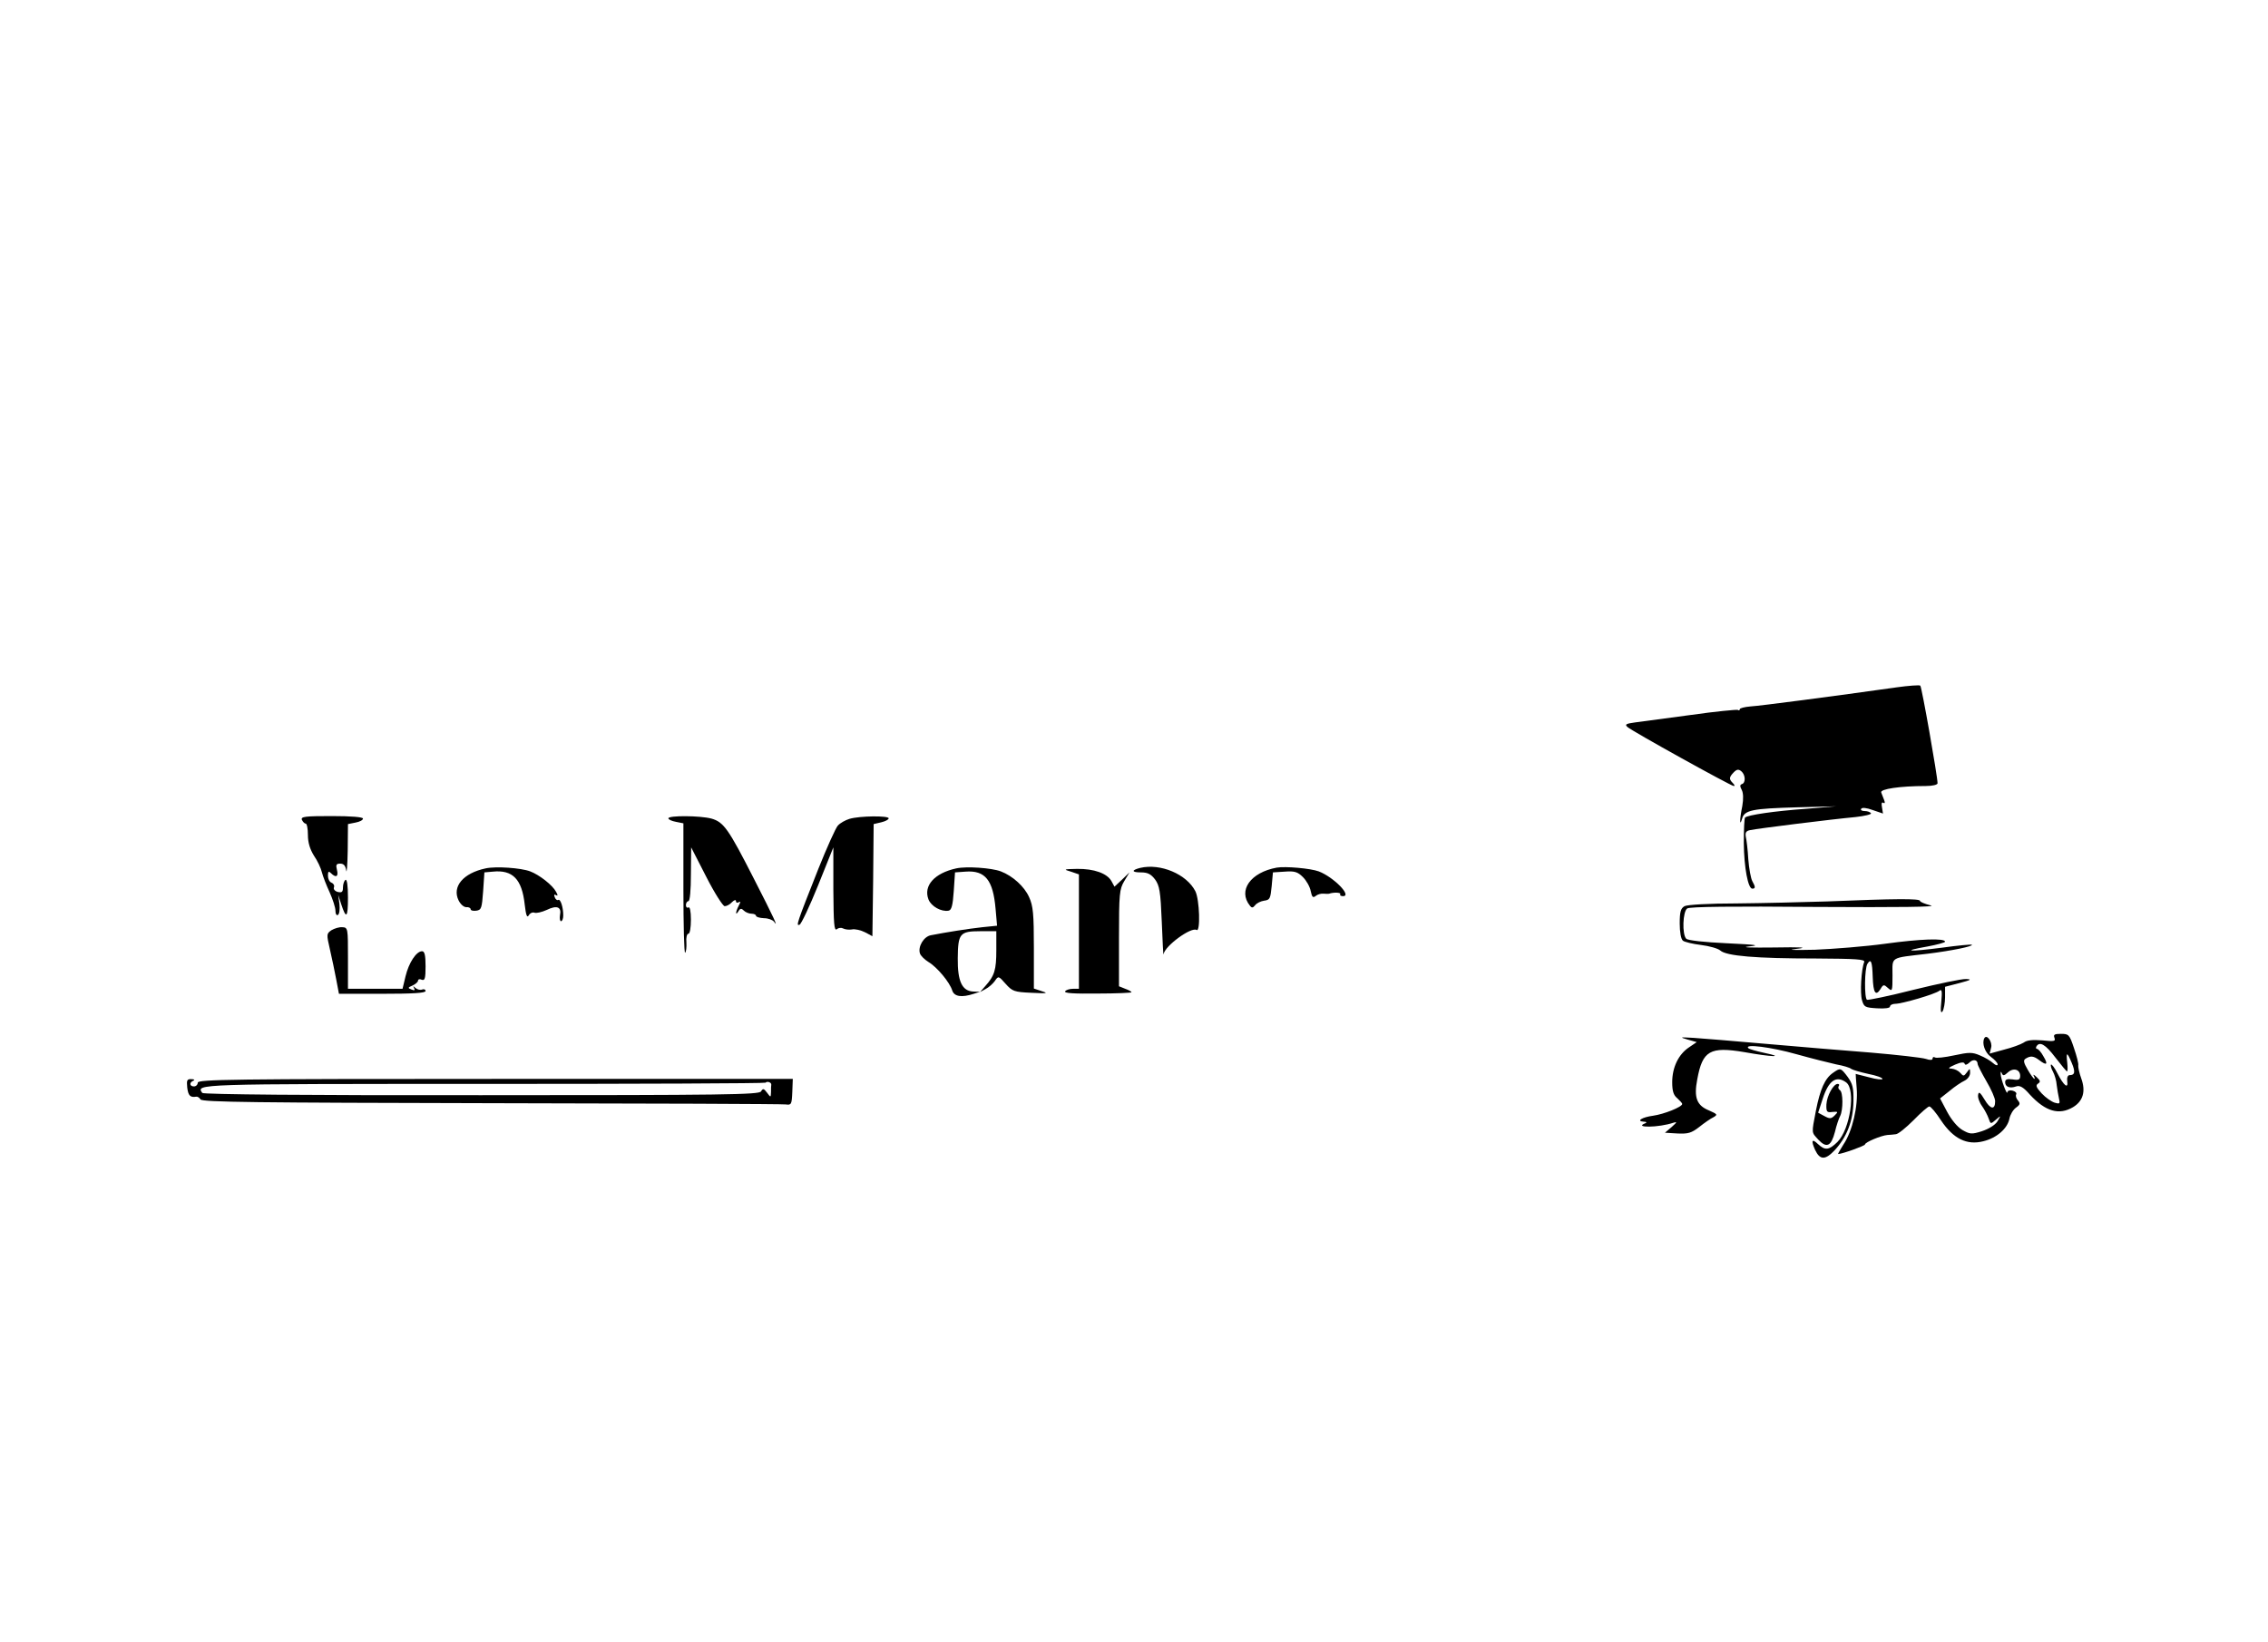 <?xml version="1.0" standalone="no"?>
<!DOCTYPE svg PUBLIC "-//W3C//DTD SVG 20010904//EN"
 "http://www.w3.org/TR/2001/REC-SVG-20010904/DTD/svg10.dtd">
<svg version="1.0" xmlns="http://www.w3.org/2000/svg"
 width="906pt" height="656pt" viewBox="0 0 906 656"
 preserveAspectRatio="xMidYMid meet">
<g transform="translate(0,656) scale(0.1,-0.1)"
fill="#000000" stroke="none">
<path d="M7575 3814 c-248 -35 -545 -74 -582 -76 -24 -2 -43 -7 -43 -11 0 -5
-4 -6 -8 -3 -4 2 -89 -6 -187 -20 -99 -13 -200 -27 -224 -30 -36 -5 -41 -8
-30 -18 17 -16 414 -236 425 -236 5 0 3 5 -4 12 -16 16 -15 23 4 43 12 12 19
13 30 4 17 -14 18 -46 3 -51 -9 -3 -9 -9 -1 -24 6 -12 7 -35 2 -64 -11 -53
-11 -86 -1 -51 9 35 41 41 221 46 l155 4 -120 -10 c-128 -9 -234 -25 -244 -35
-3 -3 -5 -49 -5 -102 1 -98 17 -182 34 -182 13 0 13 7 0 30 -6 11 -13 50 -16
87 -2 37 -7 78 -10 90 -3 17 1 24 18 27 27 6 323 43 420 52 37 4 65 11 62 15
-3 5 -14 9 -25 9 -11 0 -18 4 -14 9 3 6 22 4 46 -5 l41 -14 -4 25 c-3 15 -1
22 5 18 6 -4 8 0 4 10 -4 10 -9 23 -12 31 -6 14 75 26 178 26 27 0 47 5 47 11
0 27 -63 385 -69 390 -3 3 -46 0 -96 -7z"/>
<path d="M1206 3285 c4 -8 10 -15 15 -15 5 0 9 -20 9 -45 0 -31 8 -57 24 -83
14 -20 28 -50 32 -67 4 -16 18 -52 31 -80 12 -27 23 -60 23 -73 0 -13 4 -20
10 -17 6 4 8 23 6 43 l-5 37 12 -37 c20 -61 27 -55 27 26 0 49 -4 75 -10 71
-5 -3 -10 -17 -10 -30 0 -18 -4 -22 -21 -18 -11 3 -18 11 -15 18 3 8 -2 16
-10 19 -8 3 -14 15 -14 28 0 17 3 19 12 10 20 -20 31 -14 24 13 -5 20 -3 25
13 25 14 0 21 -8 24 -27 2 -16 5 20 6 78 l1 107 30 6 c17 3 30 10 30 16 0 6
-46 10 -125 10 -106 0 -124 -2 -119 -15z"/>
<path d="M2670 3291 c0 -5 14 -11 30 -14 l30 -6 0 -262 c0 -144 3 -259 7 -255
4 4 6 22 5 41 -2 19 2 35 8 35 6 0 10 24 10 56 0 34 -4 53 -10 49 -5 -3 -10 1
-10 9 0 9 5 16 10 16 6 0 10 43 10 108 l1 107 60 -117 c33 -65 67 -118 74
-118 8 0 21 7 29 16 9 9 16 11 16 4 0 -6 5 -8 11 -4 8 5 8 1 0 -14 -13 -25
-14 -43 -1 -22 7 12 12 12 22 2 6 -6 20 -12 30 -12 10 0 18 -4 18 -8 0 -5 14
-9 32 -10 17 0 35 -7 40 -14 19 -27 1 13 -81 173 -101 198 -120 225 -169 239
-45 12 -172 13 -172 1z"/>
<path d="M3394 3289 c-17 -5 -38 -17 -47 -27 -9 -10 -44 -88 -78 -173 -87
-220 -90 -229 -75 -223 7 3 40 73 74 157 l61 152 0 -169 c1 -136 3 -166 14
-158 7 6 18 7 25 3 8 -4 23 -6 35 -4 12 3 36 -3 52 -11 l30 -16 3 224 2 224
30 7 c17 4 30 11 30 16 0 11 -115 10 -156 -2z"/>
<path d="M1940 3091 c-90 -19 -135 -73 -108 -128 8 -16 21 -27 31 -27 9 1 17
-3 17 -8 0 -5 10 -8 23 -6 20 3 22 10 27 78 l5 75 34 3 c79 8 116 -30 127
-131 5 -42 9 -55 16 -44 5 9 15 14 23 11 7 -3 29 2 49 11 41 20 60 12 53 -21
-2 -13 0 -24 4 -24 5 0 9 10 9 23 0 33 -11 67 -20 62 -4 -3 -11 2 -14 11 -4 9
-2 13 5 8 8 -4 8 0 0 14 -14 26 -66 67 -103 81 -37 14 -137 21 -178 12z"/>
<path d="M3820 3091 c-87 -19 -132 -69 -111 -124 11 -28 51 -50 80 -45 12 2
17 20 21 78 l5 75 42 3 c79 6 110 -34 120 -148 l6 -68 -59 -6 c-55 -6 -144
-20 -205 -32 -29 -5 -53 -46 -44 -73 3 -9 18 -24 34 -34 34 -20 85 -81 95
-114 8 -24 37 -29 86 -13 l25 8 -27 1 c-45 2 -63 41 -62 133 1 99 8 108 90
108 l64 0 0 -76 c0 -78 -7 -102 -44 -143 l-21 -24 22 12 c12 6 29 21 37 32 14
21 15 21 43 -11 27 -30 34 -33 104 -36 61 -3 68 -2 42 6 l-33 11 0 162 c0 137
-3 168 -19 203 -19 43 -66 85 -113 103 -37 14 -137 21 -178 12z"/>
<path d="M4555 3093 c-36 -9 -35 -18 2 -18 27 0 40 -6 57 -28 18 -25 22 -47
27 -170 3 -78 6 -136 7 -129 5 33 110 110 132 97 16 -10 12 122 -5 155 -35 68
-139 112 -220 93z"/>
<path d="M5100 3094 c-104 -19 -156 -91 -107 -152 8 -10 12 -9 21 2 6 8 22 16
36 18 23 3 25 8 30 58 l5 55 47 3 c40 3 52 -1 73 -22 14 -14 28 -39 31 -56 5
-24 9 -28 20 -19 7 6 21 10 31 9 10 -1 20 -1 23 0 17 6 48 5 44 -2 -3 -4 2 -8
11 -8 37 0 -37 76 -97 99 -32 12 -133 21 -168 15z"/>
<path d="M4278 3078 l32 -11 0 -228 0 -229 -24 0 c-14 0 -28 -5 -31 -10 -5 -8
37 -10 129 -9 75 0 136 3 136 5 0 3 -11 9 -25 14 l-25 10 0 192 c0 178 2 196
21 228 l21 35 -30 -29 -30 -28 -12 22 c-17 31 -70 50 -137 49 -55 -1 -56 -2
-25 -11z"/>
<path d="M7300 2959 c-96 -3 -260 -7 -363 -8 -108 0 -197 -5 -208 -11 -15 -9
-19 -22 -19 -69 0 -35 5 -63 13 -69 6 -5 39 -13 72 -17 33 -4 68 -14 77 -22
24 -22 142 -32 382 -32 161 -1 197 -3 193 -14 -12 -30 -17 -124 -9 -152 8 -28
12 -30 60 -33 32 -2 52 1 52 7 0 6 10 11 21 11 28 0 160 39 176 52 10 8 12 -1
8 -43 -4 -38 -2 -49 5 -39 5 8 10 34 10 56 l0 42 58 15 c45 12 51 15 26 16
-17 1 -112 -19 -210 -43 -98 -25 -182 -42 -186 -40 -11 7 -10 126 2 144 14 22
19 9 21 -53 2 -64 12 -78 31 -48 11 19 14 19 30 4 17 -15 18 -13 18 50 0 77
-13 69 140 87 97 12 184 30 177 36 -2 2 -57 -3 -121 -12 -132 -17 -164 -14
-56 5 38 7 70 16 70 19 0 15 -100 11 -239 -8 -80 -11 -207 -21 -281 -24 -93
-2 -115 -1 -70 4 45 5 16 7 -95 5 -88 -1 -133 0 -100 4 50 5 34 7 -89 13 -86
4 -153 11 -160 18 -17 17 -14 109 4 121 10 7 181 9 515 6 334 -2 486 0 458 6
-24 6 -43 14 -43 18 0 10 -100 9 -370 -2z"/>
<path d="M1324 2844 c-20 -14 -20 -16 -6 -77 8 -34 19 -88 25 -119 l11 -58
173 0 c120 0 173 3 173 11 0 6 -6 9 -14 6 -7 -3 -19 0 -26 6 -10 9 -11 9 -6 0
5 -9 2 -11 -10 -6 -16 6 -15 8 4 16 12 6 22 14 22 20 0 5 7 7 15 3 12 -4 15 5
15 54 0 45 -4 60 -14 60 -23 0 -53 -46 -66 -100 l-12 -50 -109 0 -109 0 0 123
c0 119 0 122 -23 123 -12 1 -31 -5 -43 -12z"/>
<path d="M8207 2414 c5 -14 -1 -15 -49 -10 -38 3 -61 1 -74 -9 -11 -7 -46 -20
-78 -28 l-58 -16 6 24 c6 22 -17 55 -27 38 -11 -20 2 -58 26 -75 15 -11 27
-24 27 -30 0 -6 -8 -4 -18 5 -10 9 -33 23 -53 31 -30 13 -43 13 -103 0 -37 -8
-72 -12 -77 -8 -5 3 -9 1 -9 -5 0 -6 -10 -7 -27 -1 -16 5 -113 16 -218 25
-104 8 -293 24 -420 35 -126 11 -257 22 -290 24 -55 3 -57 3 -23 -7 l36 -10
-31 -21 c-42 -28 -67 -80 -67 -139 0 -35 5 -52 20 -64 11 -10 20 -20 20 -23 0
-12 -73 -41 -116 -47 -45 -6 -70 -22 -37 -24 10 0 13 -3 6 -6 -50 -19 53 -18
112 2 16 5 14 2 -7 -17 l-27 -23 50 -3 c43 -2 56 2 87 26 20 16 46 34 57 39
17 10 16 12 -18 27 -49 20 -61 51 -47 124 21 115 51 132 188 109 111 -20 166
-21 80 -3 -32 7 -61 15 -64 19 -18 18 92 4 191 -24 61 -17 133 -35 160 -41 28
-5 55 -13 60 -18 6 -4 36 -13 68 -20 31 -6 57 -15 57 -20 0 -4 -24 -2 -52 6
-29 7 -54 14 -55 14 0 0 1 -26 4 -58 6 -70 -17 -171 -53 -224 -13 -21 -23 -38
-21 -38 16 0 107 33 107 38 0 9 65 36 90 38 8 0 23 2 33 3 9 0 41 26 71 56 29
30 58 55 63 55 6 0 27 -25 47 -56 49 -73 103 -100 169 -83 53 13 96 50 104 90
3 16 15 36 26 44 17 12 18 17 8 29 -7 8 -10 19 -7 24 3 6 -3 12 -14 15 -11 3
-20 0 -21 -6 -1 -16 -27 54 -27 73 0 11 1 11 5 2 4 -10 9 -10 24 4 22 20 49
12 49 -14 0 -15 -6 -18 -30 -14 -22 3 -30 0 -30 -11 0 -19 19 -26 44 -17 15 5
29 -3 55 -33 62 -67 116 -83 172 -50 40 24 52 63 33 115 -8 22 -13 46 -12 52
2 6 -6 37 -17 69 -18 54 -21 57 -52 57 -26 0 -31 -3 -26 -16z m4 -79 c23 -30
44 -55 46 -55 3 0 3 16 1 35 -5 44 -1 44 18 -1 15 -36 13 -49 -9 -49 -7 0 -11
-11 -9 -24 5 -33 -14 -18 -39 31 -11 22 -23 38 -26 35 -2 -3 1 -16 8 -28 7
-13 14 -37 15 -54 2 -16 6 -40 9 -53 5 -21 3 -23 -17 -17 -13 4 -36 20 -52 37
-22 24 -25 32 -15 39 11 7 10 12 -5 26 -10 10 -16 12 -12 6 4 -7 5 -13 3 -13
-3 0 -15 16 -27 37 -17 29 -18 38 -8 44 19 12 32 11 54 -6 30 -23 37 -18 17
15 -9 17 -21 30 -26 30 -4 0 -5 5 -2 10 13 21 36 8 76 -45z m-311 -25 c0 -5
16 -36 35 -69 19 -32 35 -68 35 -80 0 -36 -19 -33 -42 6 -18 30 -24 34 -26 19
-2 -10 5 -30 16 -45 10 -14 22 -37 26 -49 8 -23 8 -23 29 -5 21 18 21 18 6 -7
-10 -15 -35 -30 -62 -39 -41 -13 -48 -12 -78 5 -20 12 -44 41 -61 73 l-28 53
38 30 c20 17 47 35 60 41 12 6 22 19 22 31 0 19 -1 19 -13 2 -12 -16 -14 -16
-26 -2 -8 9 -23 16 -35 17 -16 0 -13 4 14 16 23 10 36 11 38 4 2 -7 9 -5 19 4
14 15 33 12 33 -5z"/>
<path d="M7322 2274 c-32 -22 -51 -65 -68 -151 -18 -94 -18 -85 10 -116 33
-35 51 -26 66 31 6 26 16 55 21 64 12 24 12 95 -1 103 -6 4 -8 11 -5 16 4 5 2
9 -4 9 -17 0 -43 -47 -45 -82 -1 -30 2 -33 24 -30 23 2 24 1 9 -14 -14 -14
-20 -14 -42 -2 l-24 13 18 55 c24 74 54 95 94 66 39 -29 16 -187 -35 -238 -34
-33 -49 -35 -78 -8 -24 23 -28 14 -11 -24 19 -40 40 -41 77 -2 49 52 75 118
76 196 1 54 -3 70 -23 98 -28 37 -29 37 -59 16z"/>
<path d="M748 2215 c4 -32 12 -40 36 -36 5 1 13 -4 17 -11 7 -11 226 -13 1161
-15 634 -1 1164 -3 1177 -5 22 -3 24 0 26 49 l2 53 -1189 0 c-1052 0 -1188 -2
-1188 -15 0 -8 -7 -15 -15 -15 -18 0 -20 16 -2 23 6 3 3 6 -8 6 -18 1 -20 -4
-17 -34z m2333 12 c-1 -4 -1 -17 -1 -29 -1 -23 -1 -23 -16 -3 -13 17 -16 18
-24 5 -8 -13 -146 -15 -1117 -15 -684 -1 -1111 3 -1115 9 -25 36 -33 36 1125
36 616 0 1122 2 1125 5 7 7 24 1 23 -8z"/>
</g>
</svg>
